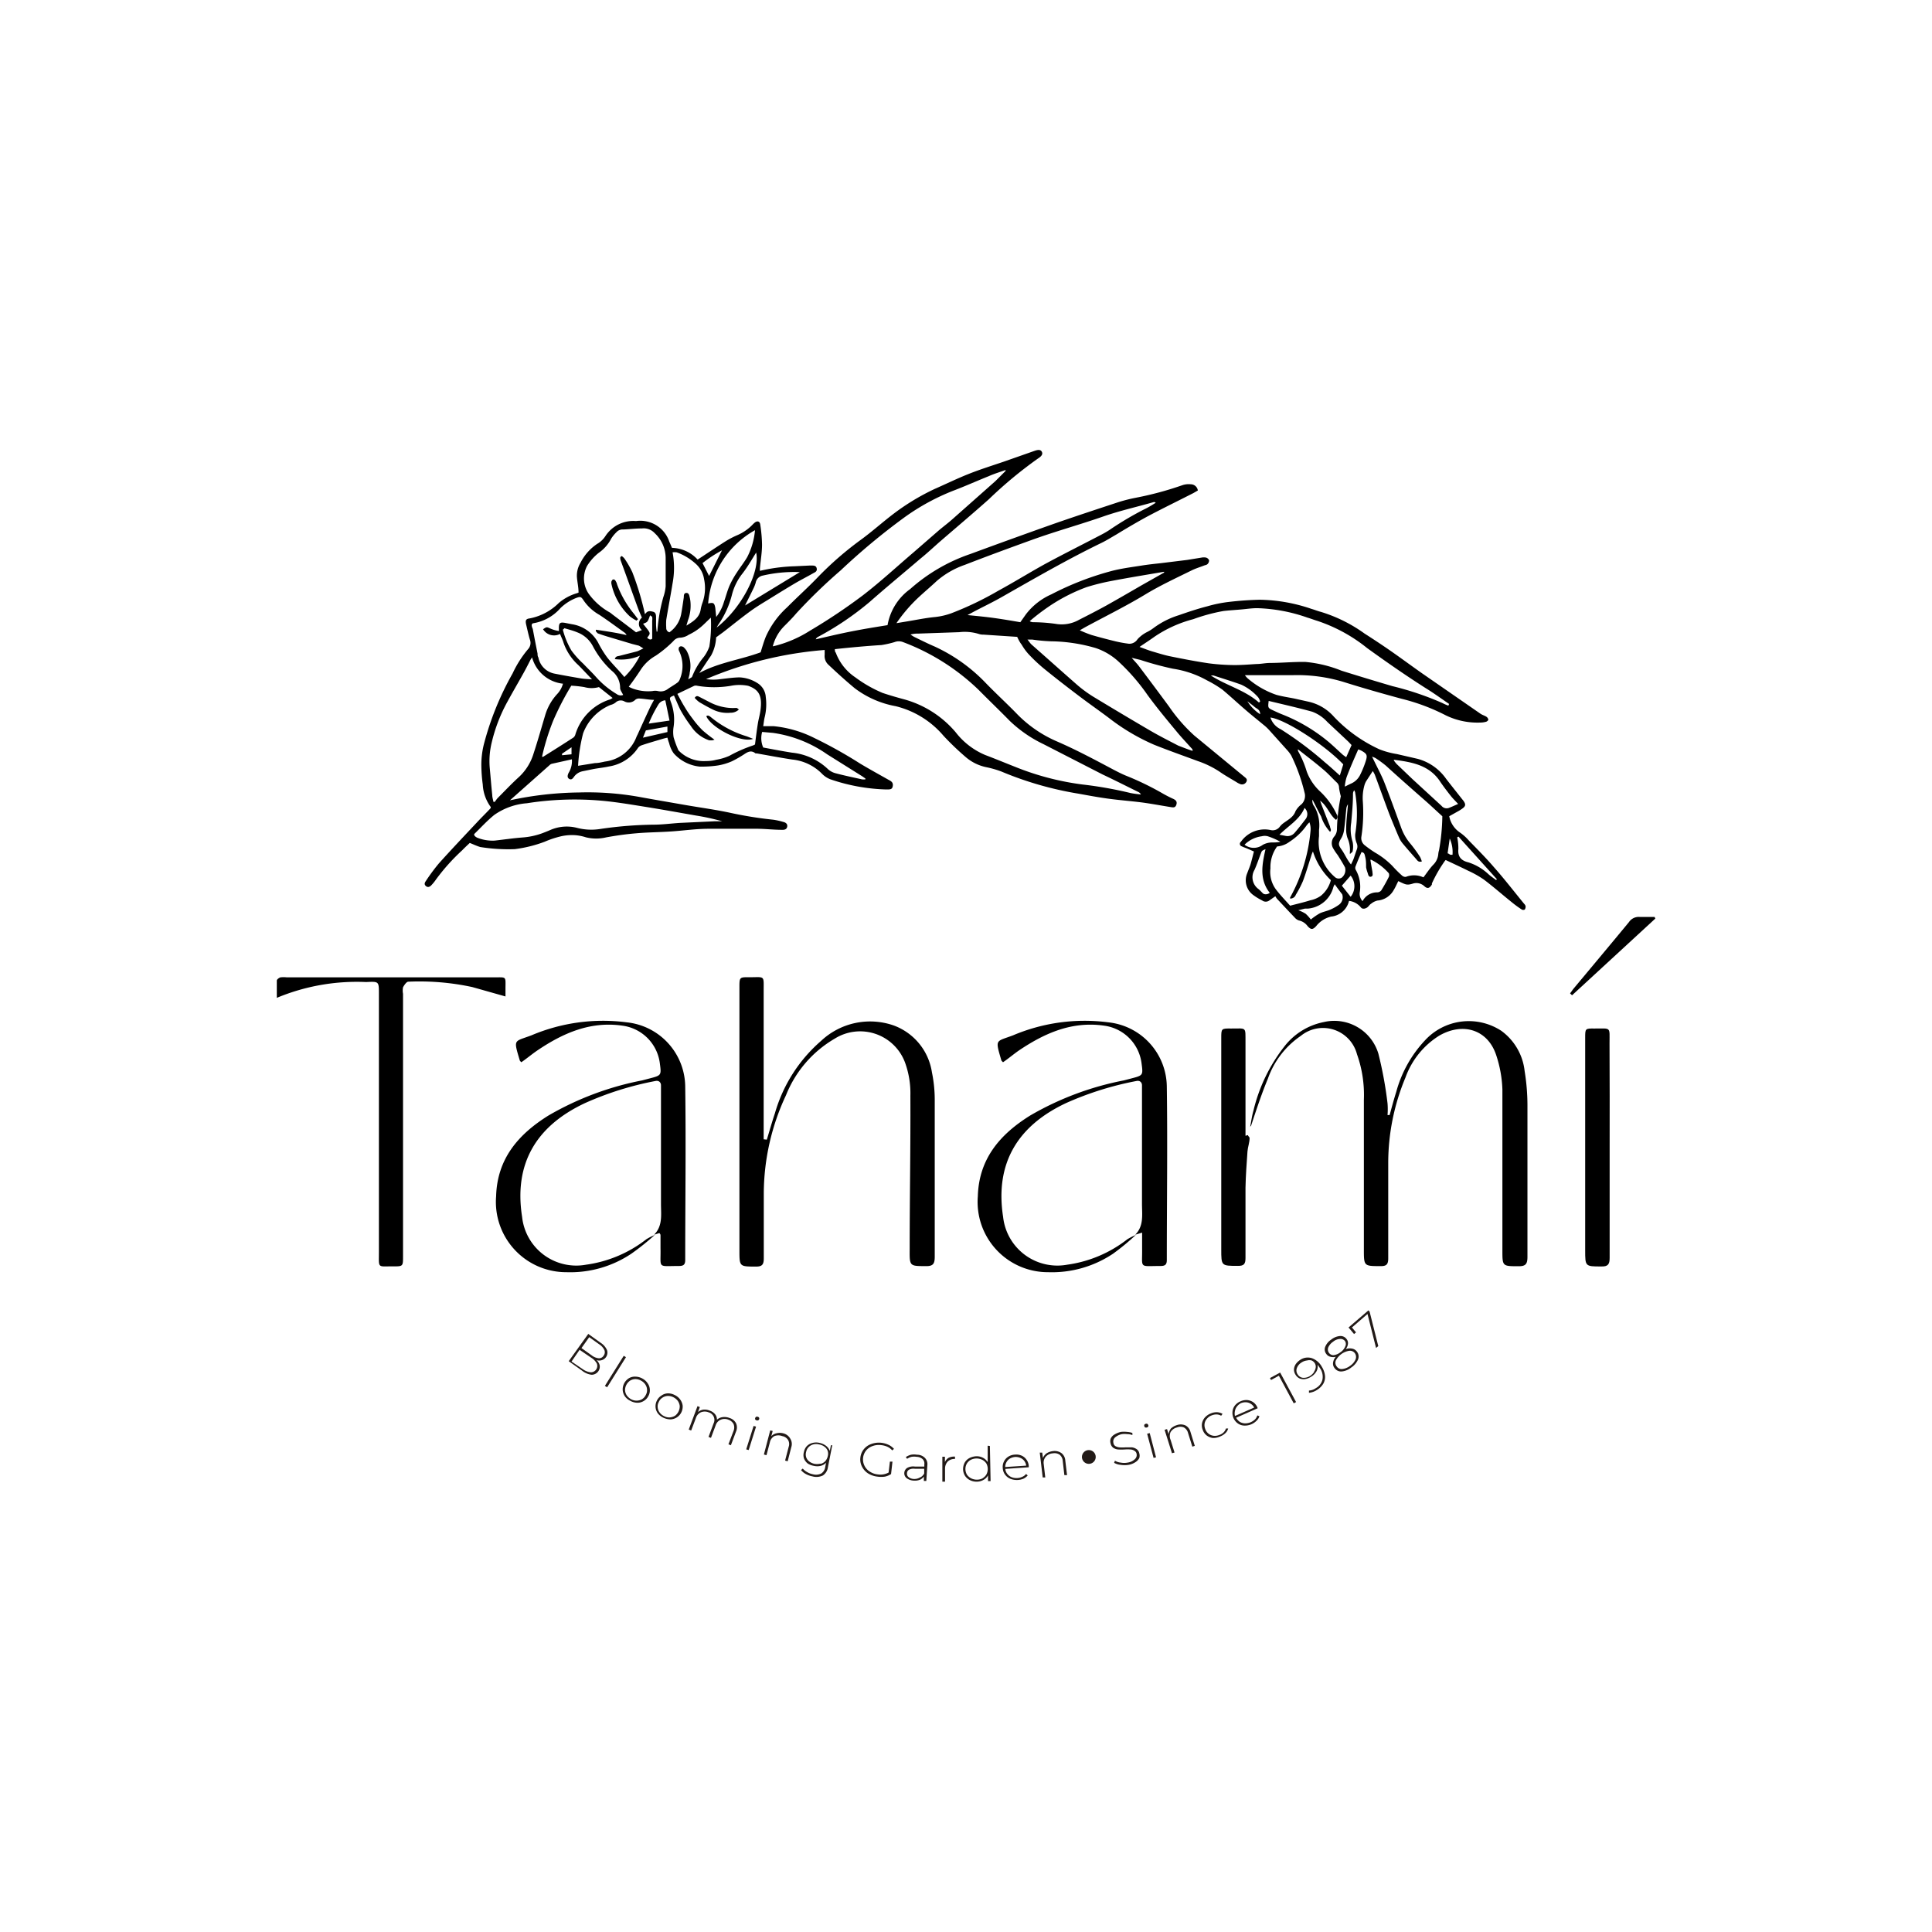 <svg xmlns="http://www.w3.org/2000/svg" viewBox="0 0 165 165"><defs><style>.cls-1{fill:#fff;}.cls-2{fill:#221a17;}</style></defs><g id="Capa_2" data-name="Capa 2"><g id="Capa_1-2" data-name="Capa 1"><rect class="cls-1" width="165" height="165"/><path d="M65.49,97.33c.23-.75.44-1.51.69-2.25a12.87,12.87,0,0,1,3.95-6.19,6.11,6.11,0,0,1,6.2-1.31,5.07,5.07,0,0,1,3.26,4A11.65,11.65,0,0,1,79.83,94c0,4.44,0,8.88,0,13.32,0,.59-.12.83-.77.81-1.38,0-1.38,0-1.37-1.41,0-4.39.08-8.77.06-13.15a7.67,7.67,0,0,0-.47-2.86,4.09,4.09,0,0,0-6-2,9.77,9.77,0,0,0-4.15,4.82,19.9,19.9,0,0,0-1.9,8.38c0,1.86,0,3.71,0,5.56,0,.54-.15.71-.69.7-1.39,0-1.39,0-1.39-1.39V84.34c0-.88,0-.89.85-.88,1.35,0,1.22-.19,1.22,1.19V97.3Z"/><path d="M106.77,96.23c.09-.46.15-.93.28-1.38a14.23,14.23,0,0,1,2.65-5.49,5.63,5.63,0,0,1,3.35-2.07,3.93,3.93,0,0,1,4.67,2.7,33.33,33.33,0,0,1,.78,4.24,6.14,6.14,0,0,1,0,1l.18,0c.18-.66.36-1.33.57-2a10.4,10.4,0,0,1,2.44-4.37,5.08,5.08,0,0,1,6.52-.83,4.9,4.9,0,0,1,2,3.45,18.19,18.19,0,0,1,.24,2.86c0,4.34,0,8.68,0,13,0,.61-.15.81-.78.8-1.36,0-1.36,0-1.36-1.36,0-4.58,0-9.17,0-13.75a10.37,10.37,0,0,0-.53-2.92c-.71-2.15-2.8-2.84-4.85-1.67a7,7,0,0,0-2.9,3.59,18.93,18.93,0,0,0-1.47,7.31c0,2.71,0,5.42,0,8.13,0,.51-.15.67-.66.66-1.42,0-1.42,0-1.42-1.43,0-4.26,0-8.52,0-12.77a10.37,10.37,0,0,0-.59-3.9,3,3,0,0,0-4.8-1.56,7.38,7.38,0,0,0-2.81,3.66c-.55,1.32-1,2.7-1.43,4Z"/><path d="M55.92,105.47a21,21,0,0,1-2,1.6,9.37,9.37,0,0,1-5.55,1.58,6,6,0,0,1-6-6.48c.09-3.23,1.92-5.31,4.47-6.9a25.58,25.58,0,0,1,8-3l.65-.17c1-.26,1-.27.86-1.31a3.71,3.71,0,0,0-3.16-3.19c-2.76-.41-5.11.63-7.31,2.12-.47.32-.9.69-1.36,1-.06-.07-.12-.11-.13-.16-.55-1.86-.51-1.57,1-2.14a15.67,15.67,0,0,1,8.13-1.11,5.57,5.57,0,0,1,5,5.5c.07,4.93,0,9.87,0,14.8,0,.42-.17.51-.55.51-1.87,0-1.52.25-1.56-1.53,0-.37,0-.73,0-1.1,0,0,0-.1-.1-.18l-.45.14c.75-.75.59-1.71.59-2.62v-9.6c0-.18,0-.37,0-.55s-.13-.43-.47-.36a27.08,27.08,0,0,0-6,1.88c-4.28,2-6.09,5.27-5.39,9.73a4.65,4.65,0,0,0,5.46,4.08,10.75,10.75,0,0,0,5.16-2.18A5.52,5.52,0,0,1,55.92,105.47Z"/><path d="M97,105.47a19.61,19.61,0,0,1-1.94,1.6,9.39,9.39,0,0,1-5.55,1.58,6,6,0,0,1-6-6.48c.09-3.23,1.92-5.31,4.47-6.9a25.49,25.49,0,0,1,8-3l.65-.17c1-.26,1-.27.86-1.31a3.71,3.71,0,0,0-3.16-3.19c-2.77-.41-5.11.63-7.32,2.12-.46.32-.89.69-1.35,1-.06-.07-.12-.11-.14-.16-.54-1.86-.5-1.57,1-2.14a15.67,15.67,0,0,1,8.13-1.11,5.58,5.58,0,0,1,5,5.5c.07,4.93,0,9.87,0,14.8,0,.42-.17.51-.55.51-1.87,0-1.53.25-1.56-1.53,0-.42,0-.84,0-1.32l-.59.18c.75-.75.58-1.71.58-2.62q0-4.8,0-9.6c0-.18,0-.37,0-.55s-.13-.43-.47-.36a27.16,27.16,0,0,0-6,1.88c-4.27,2-6.08,5.27-5.39,9.73a4.66,4.66,0,0,0,5.47,4.08,10.72,10.72,0,0,0,5.15-2.18A6.44,6.44,0,0,1,97,105.47Z"/><path d="M23.64,85.22c0-.6,0-1,0-1.47,0-.11.19-.24.31-.28a2.51,2.51,0,0,1,.55,0H42.17c1.13,0,1-.12,1,1v.63l-2.83-.8a21.42,21.42,0,0,0-5.47-.46c-.15,0-.35.29-.45.48a1.42,1.42,0,0,0,0,.55V107.3c0,.85,0,.86-.87.85-1.33,0-1.19.19-1.19-1.22V84.87c0-1.06,0-1.05-1.09-1A17.73,17.73,0,0,0,23.64,85.22Z"/><path d="M106.58,96.94c0,.09.15.18.14.25,0,.39-.15.76-.18,1.14-.07,1-.15,2.07-.17,3.11q0,3,0,6c0,.49-.12.68-.65.67-1.42,0-1.42,0-1.42-1.41V88.66c0-.82,0-.83.85-.82,1.34,0,1.21-.17,1.22,1.19V97Z"/><path d="M137.47,98.08c0,3.11,0,6.23,0,9.35,0,.54-.14.75-.72.73-1.37,0-1.37,0-1.37-1.39V88.63c0-.79,0-.8.8-.79,1.44,0,1.28-.17,1.28,1.26C137.48,92.09,137.47,95.09,137.47,98.08Z"/><path class="cls-2" d="M51.22,116.63a.7.7,0,0,1-.69.78,1.61,1.61,0,0,1-.82-.35l-1.14-.81,1.67-2.33,1.06.76a1.44,1.44,0,0,1,.54.62.67.67,0,0,1-.44.86.71.71,0,0,1-.45,0A.86.86,0,0,1,51.22,116.63Zm-.76.57a.55.55,0,0,0,.52-.73,1.31,1.31,0,0,0-.48-.51l-1-.68-.69,1,1,.68A1.4,1.4,0,0,0,50.46,117.2Zm-.14-3-.66.93.87.62a1.15,1.15,0,0,0,.6.25.45.45,0,0,0,.42-.22.48.48,0,0,0,.07-.47,1.18,1.18,0,0,0-.43-.49Z"/><path class="cls-2" d="M53.27,115.79l.19.12-1.61,2.57-.19-.12Z"/><path class="cls-2" d="M53.36,119.24a1.09,1.09,0,0,1-.18-.54,1.13,1.13,0,0,1,.54-1,1,1,0,0,1,.55-.13,1.27,1.27,0,0,1,.59.16,1.25,1.25,0,0,1,.46.42,1,1,0,0,1,.18.54,1,1,0,0,1-.14.56,1,1,0,0,1-.4.41,1,1,0,0,1-.55.14,1.29,1.29,0,0,1-.59-.17A1.23,1.23,0,0,1,53.36,119.24Zm1,.38a1,1,0,0,0,.45-.11.86.86,0,0,0,.33-.35.83.83,0,0,0,.12-.47.85.85,0,0,0-.14-.44,1,1,0,0,0-.36-.33,1,1,0,0,0-.48-.14.89.89,0,0,0-.45.12,1,1,0,0,0-.45.81.91.91,0,0,0,.14.45,1.15,1.15,0,0,0,.36.33A1,1,0,0,0,54.38,119.62Z"/><path class="cls-2" d="M56.21,120.74a1,1,0,0,1-.22-.53,1.05,1.05,0,0,1,.1-.57,1,1,0,0,1,.38-.44A1,1,0,0,1,57,119a1.19,1.19,0,0,1,.6.13,1.21,1.21,0,0,1,.48.38,1.14,1.14,0,0,1,.22.52,1.11,1.11,0,0,1-.1.57,1.08,1.08,0,0,1-.92.62,1.44,1.44,0,0,1-.6-.13A1.31,1.31,0,0,1,56.21,120.74Zm1,.31a1,1,0,0,0,.44-.14,1,1,0,0,0,.4-.85,1,1,0,0,0-.17-.43,1.1,1.1,0,0,0-.39-.31,1,1,0,0,0-.48-.1.86.86,0,0,0-.44.15.81.81,0,0,0-.31.37.78.78,0,0,0-.09.47.85.85,0,0,0,.17.43,1,1,0,0,0,.39.31A.93.93,0,0,0,57.25,121.05Z"/><path class="cls-2" d="M62.86,121.55a.87.87,0,0,1,0,.71l-.44,1.17-.21-.08.44-1.15a.78.78,0,0,0,0-.58.79.79,0,0,0-.44-.37.84.84,0,0,0-.66,0,.77.77,0,0,0-.43.48l-.4,1.07-.21-.08.43-1.15a.67.67,0,0,0-.42-.95.87.87,0,0,0-.67,0,.8.8,0,0,0-.42.49l-.4,1.06-.21-.08.75-2,.2.08-.16.43a.86.86,0,0,1,.44-.21,1.13,1.13,0,0,1,.56.08,1,1,0,0,1,.46.31.71.71,0,0,1,.16.47.89.89,0,0,1,.47-.22,1.16,1.16,0,0,1,.6.07A.92.92,0,0,1,62.86,121.55Z"/><path class="cls-2" d="M64.36,121.78l.21.06-.63,2-.21-.06Zm.14-.55a.15.15,0,0,1,0-.13.16.16,0,0,1,.08-.1.17.17,0,0,1,.14,0,.15.15,0,0,1,.11.08.15.15,0,0,1,0,.13.13.13,0,0,1-.09.09.15.15,0,0,1-.13,0A.2.2,0,0,1,64.5,121.23Z"/><path class="cls-2" d="M67.5,122.88a.85.85,0,0,1,.08.71l-.31,1.21-.22-.06.31-1.19a.7.7,0,0,0-.06-.58.74.74,0,0,0-.49-.32.92.92,0,0,0-.68,0,.79.79,0,0,0-.38.53l-.29,1.1-.22-.06.54-2.06.21.05-.12.45a.81.81,0,0,1,.44-.25,1.15,1.15,0,0,1,.58,0A.94.94,0,0,1,67.5,122.88Z"/><path class="cls-2" d="M71.08,123.42l-.37,1.87a1,1,0,0,1-.43.72,1.27,1.27,0,0,1-.89.08,1.92,1.92,0,0,1-.58-.21,1.36,1.36,0,0,1-.4-.33l.15-.13a1.22,1.22,0,0,0,.37.3,1.57,1.57,0,0,0,.5.19,1,1,0,0,0,.71-.07.78.78,0,0,0,.34-.57l.07-.35a.93.93,0,0,1-.46.27,1.26,1.26,0,0,1-.58,0A1.43,1.43,0,0,1,69,125a1,1,0,0,1-.34-.45.93.93,0,0,1,0-.55,1,1,0,0,1,.25-.5,1,1,0,0,1,.49-.27,1.21,1.21,0,0,1,.6,0,1.39,1.39,0,0,1,.55.25,1,1,0,0,1,.32.43l.09-.47Zm-1,1.6a.84.84,0,0,0,.4-.23.94.94,0,0,0,.21-.41.79.79,0,0,0,0-.46.78.78,0,0,0-.27-.36,1.05,1.05,0,0,0-.47-.2.94.94,0,0,0-.5,0,.86.86,0,0,0-.39.23.77.77,0,0,0-.21.4.79.79,0,0,0,0,.46.76.76,0,0,0,.27.37,1.13,1.13,0,0,0,.46.2A1.19,1.19,0,0,0,70.06,125Z"/><path class="cls-2" d="M76,124.83l.22,0-.12,1.06a1.48,1.48,0,0,1-.53.22,2.2,2.2,0,0,1-.63,0,1.9,1.9,0,0,1-.81-.28,1.47,1.47,0,0,1-.52-.59,1.31,1.31,0,0,1-.13-.76,1.36,1.36,0,0,1,.3-.72,1.39,1.39,0,0,1,.64-.44,1.88,1.88,0,0,1,.86-.1,2,2,0,0,1,.62.18,1.41,1.41,0,0,1,.45.34l-.15.13a1.2,1.2,0,0,0-.41-.31,1.72,1.72,0,0,0-.53-.14,1.52,1.52,0,0,0-.74.08,1.24,1.24,0,0,0-.56.39,1.22,1.22,0,0,0-.14,1.27,1.23,1.23,0,0,0,.45.51,1.51,1.51,0,0,0,.7.25,1.46,1.46,0,0,0,.92-.16Z"/><path class="cls-2" d="M79,124.52a.76.76,0,0,1,.2.61l-.09,1.35-.21,0,0-.38a.78.78,0,0,1-.34.28,1.22,1.22,0,0,1-.52.07,1.08,1.08,0,0,1-.61-.21.53.53,0,0,1-.2-.45.54.54,0,0,1,.24-.42,1.06,1.06,0,0,1,.67-.12l.8,0v-.18a.52.52,0,0,0-.15-.46.79.79,0,0,0-.5-.19,1.33,1.33,0,0,0-.45,0,1.15,1.15,0,0,0-.37.17l-.11-.15a1.48,1.48,0,0,1,.44-.2,1.51,1.51,0,0,1,.52,0A.92.92,0,0,1,79,124.52Zm-.4,1.65a.75.75,0,0,0,.33-.33l0-.4-.79,0a.83.83,0,0,0-.51.08.36.36,0,0,0-.17.3.37.37,0,0,0,.15.34.77.77,0,0,0,.47.15A.9.9,0,0,0,78.58,126.17Z"/><path class="cls-2" d="M81,124.51a1.08,1.08,0,0,1,.56-.11v.2h0a.84.84,0,0,0-.61.21.88.88,0,0,0-.24.62l0,1.11h-.23l0-2.13h.22v.46A.77.77,0,0,1,81,124.51Z"/><path class="cls-2" d="M84.54,123.49l.06,3h-.22V126a.92.92,0,0,1-.39.39,1.14,1.14,0,0,1-.56.15,1.25,1.25,0,0,1-.59-.13,1.05,1.05,0,0,1-.43-.38,1.11,1.11,0,0,1-.16-.55,1.2,1.2,0,0,1,.14-.57,1,1,0,0,1,.41-.39,1.43,1.43,0,0,1,.59-.15,1.13,1.13,0,0,1,.56.13,1,1,0,0,1,.4.37l0-1.4Zm-.63,2.76a.92.92,0,0,0,.33-.32,1,1,0,0,0,0-.94.93.93,0,0,0-.34-.31,1.1,1.1,0,0,0-1,0,.92.92,0,0,0-.33.32.94.94,0,0,0-.12.47,1,1,0,0,0,.13.47,1,1,0,0,0,.35.31,1.1,1.1,0,0,0,1,0Z"/><path class="cls-2" d="M87.86,125.31l-2,.14a.74.74,0,0,0,.17.43.89.89,0,0,0,.37.28,1.17,1.17,0,0,0,.5.07,1.19,1.19,0,0,0,.42-.11.81.81,0,0,0,.31-.24l.14.13a1.17,1.17,0,0,1-.37.28,1.5,1.5,0,0,1-1.12,0,1.08,1.08,0,0,1-.45-.36,1,1,0,0,1-.19-.55,1,1,0,0,1,.1-.56,1,1,0,0,1,.38-.42,1.15,1.15,0,0,1,.56-.17,1.13,1.13,0,0,1,.58.09,1,1,0,0,1,.42.36,1,1,0,0,1,.18.54Zm-1.6-.75a.81.81,0,0,0-.3.31.82.82,0,0,0-.11.42l1.79-.12a.85.85,0,0,0-.16-.4.8.8,0,0,0-.34-.26,1,1,0,0,0-.45-.08A1.14,1.14,0,0,0,86.26,124.56Z"/><path class="cls-2" d="M90.65,124.1a.86.86,0,0,1,.33.64l.15,1.24-.23,0-.14-1.22a.74.74,0,0,0-.26-.52.78.78,0,0,0-.58-.12.9.9,0,0,0-.62.3.79.79,0,0,0-.16.63l.13,1.13-.22,0-.25-2.12.21,0,.06.46a.93.93,0,0,1,.31-.4,1.33,1.33,0,0,1,.55-.19A1,1,0,0,1,90.65,124.1Z"/><path class="cls-2" d="M95.69,125.1a1.32,1.32,0,0,1-.54-.17l.07-.18a1.13,1.13,0,0,0,.49.16,1.53,1.53,0,0,0,.6,0,1.09,1.09,0,0,0,.62-.3.47.47,0,0,0,.14-.44.37.37,0,0,0-.19-.27.68.68,0,0,0-.33-.11,3.48,3.48,0,0,0-.5,0,4.45,4.45,0,0,1-.57,0,.91.91,0,0,1-.4-.14.61.61,0,0,1-.23-.37.68.68,0,0,1,0-.4.76.76,0,0,1,.3-.35,1.84,1.84,0,0,1,.58-.24,2.24,2.24,0,0,1,.52,0,1.63,1.63,0,0,1,.46.09l0,.18a1.27,1.27,0,0,0-.44-.08,1.65,1.65,0,0,0-.45,0,1.29,1.29,0,0,0-.61.3.48.48,0,0,0-.12.45.37.37,0,0,0,.18.28.91.91,0,0,0,.33.1,3.39,3.39,0,0,0,.51,0l.57,0a.93.93,0,0,1,.39.15.56.56,0,0,1,.23.36.69.69,0,0,1,0,.4.89.89,0,0,1-.31.34,1.52,1.52,0,0,1-.59.24A2.12,2.12,0,0,1,95.69,125.1Z"/><path class="cls-2" d="M97.81,121.91a.16.16,0,0,1-.08-.1.19.19,0,0,1,0-.13.21.21,0,0,1,.11-.08.22.22,0,0,1,.14,0,.16.16,0,0,1,.08.1.12.12,0,0,1,0,.13.15.15,0,0,1-.11.08A.22.22,0,0,1,97.81,121.91Zm.16.54.22-.06.54,2.07-.21.05Z"/><path class="cls-2" d="M101.23,121.73a.86.86,0,0,1,.44.56l.37,1.19-.21.07-.37-1.18a.74.74,0,0,0-.35-.46.75.75,0,0,0-.59,0,.87.87,0,0,0-.55.4.81.81,0,0,0,0,.65l.34,1.09-.22.06-.63-2,.21-.06.13.44A1,1,0,0,1,100,122a1.27,1.27,0,0,1,.51-.29A1,1,0,0,1,101.23,121.73Z"/><path class="cls-2" d="M103.58,122.81a1.13,1.13,0,0,1-.53-.22,1,1,0,0,1-.33-.47,1,1,0,0,1-.06-.58,1.1,1.1,0,0,1,.26-.5,1.35,1.35,0,0,1,.52-.34,1.22,1.22,0,0,1,.52-.09,1,1,0,0,1,.45.14l-.12.16a.8.8,0,0,0-.37-.11,1,1,0,0,0-.41.07.94.94,0,0,0-.42.28.81.81,0,0,0-.21.41.88.88,0,0,0,.05.48.86.86,0,0,0,.71.58,1,1,0,0,0,.5-.07.93.93,0,0,0,.35-.21.81.81,0,0,0,.21-.34l.19,0a.83.83,0,0,1-.24.4,1.28,1.28,0,0,1-.45.28A1.35,1.35,0,0,1,103.58,122.81Z"/><path class="cls-2" d="M107.41,120.27l-1.84.81a1,1,0,0,0,.31.35.94.94,0,0,0,.44.13,1.21,1.21,0,0,0,.86-.34.79.79,0,0,0,.2-.34l.18.07a.9.9,0,0,1-.25.39,1.37,1.37,0,0,1-.42.29,1.41,1.41,0,0,1-.63.12,1,1,0,0,1-.54-.18,1.1,1.1,0,0,1-.37-.45,1.14,1.14,0,0,1-.09-.57,1,1,0,0,1,.21-.52,1.19,1.19,0,0,1,.47-.35,1.2,1.2,0,0,1,.58-.11,1.1,1.1,0,0,1,.52.19,1.06,1.06,0,0,1,.35.45Zm-1.76-.16a.82.82,0,0,0-.18.39.92.92,0,0,0,0,.43l1.64-.72a.75.75,0,0,0-.29-.32.79.79,0,0,0-.4-.13,1,1,0,0,0-.45.08A1,1,0,0,0,105.65,120.11Z"/><path class="cls-2" d="M109.33,117.22l1.36,2.52-.2.11-1.27-2.36-.67.37-.09-.17Z"/><path class="cls-2" d="M112.06,116a1.58,1.58,0,0,1,.83.73,1.79,1.79,0,0,1,.27.77,1.14,1.14,0,0,1-.15.68,1.61,1.61,0,0,1-.54.53,1.51,1.51,0,0,1-.68.24v-.19a1.14,1.14,0,0,0,.59-.21,1.12,1.12,0,0,0,.56-.72,1.28,1.28,0,0,0-.22-1,3.39,3.39,0,0,0-.2-.28.82.82,0,0,1-.09.57,1.27,1.27,0,0,1-.46.46,1.34,1.34,0,0,1-.52.2.91.91,0,0,1-.47-.06.8.8,0,0,1-.34-.32.81.81,0,0,1-.13-.45.91.91,0,0,1,.16-.46,1.43,1.43,0,0,1,.4-.37A1.15,1.15,0,0,1,112.06,116Zm.17,1.14a.81.81,0,0,0,.14-.37.57.57,0,0,0-.09-.36.63.63,0,0,0-.26-.22.73.73,0,0,0-.39,0,1,1,0,0,0-.47.17.94.94,0,0,0-.4.47.58.58,0,0,0,.06.54.61.61,0,0,0,.45.3,1,1,0,0,0,.63-.17A1.1,1.1,0,0,0,112.23,117.17Z"/><path class="cls-2" d="M115.49,115.18a.63.63,0,0,1,.4.26.67.67,0,0,1,.09.67,1.56,1.56,0,0,1-.58.68,1.52,1.52,0,0,1-.83.34.69.69,0,0,1-.6-.3.6.6,0,0,1-.12-.46.93.93,0,0,1,.24-.5.86.86,0,0,1-.47,0,.56.56,0,0,1-.35-.24.61.61,0,0,1-.09-.61,1.34,1.34,0,0,1,.52-.62,1.38,1.38,0,0,1,.75-.3.64.64,0,0,1,.56.27.55.55,0,0,1,.11.41.88.88,0,0,1-.19.44A1,1,0,0,1,115.49,115.18Zm-1.62.56a1.15,1.15,0,0,0,.59-.24,1.1,1.1,0,0,0,.42-.49.47.47,0,0,0,0-.46.48.48,0,0,0-.43-.2,1,1,0,0,0-.6.24,1.13,1.13,0,0,0-.41.48.49.49,0,0,0,.06.47A.48.48,0,0,0,113.87,115.74Zm1.9.36a.55.55,0,0,0-.06-.53.52.52,0,0,0-.47-.21,1.58,1.58,0,0,0-1.15.82.51.51,0,0,0,.07.52.5.5,0,0,0,.47.22,1.35,1.35,0,0,0,.67-.27A1.3,1.3,0,0,0,115.77,116.1Z"/><path class="cls-2" d="M116.87,111.91l.1.11.74,2.94-.19.16-.73-2.9-1.33,1.15.35.42-.17.14-.47-.56Z"/><circle class="cls-2" cx="92.99" cy="124.43" r="0.59"/><path d="M86.87,54.39,84,54.2a1.2,1.2,0,0,1-.38-.05,4.07,4.07,0,0,0-1.7-.16l-3.45.12c-.21,0-.41,0-.71.08a3.52,3.52,0,0,0,.31.2c.58.28,1.15.57,1.74.82a14.33,14.33,0,0,1,4.26,3C85,59.18,86,60.09,86.88,61a10.62,10.62,0,0,0,3.34,2.3c1.69.73,3.31,1.6,4.93,2.46.33.17.66.34,1,.48a24.54,24.54,0,0,1,3.14,1.52,10.38,10.38,0,0,0,.94.48c.21.11.32.24.23.5s-.28.22-.47.19c-.81-.13-1.61-.28-2.41-.39-1-.13-2-.2-3-.34s-1.7-.28-2.55-.43a29,29,0,0,1-6.51-1.88,8.58,8.58,0,0,0-1.34-.38,3.91,3.91,0,0,1-1.7-.85,23.33,23.33,0,0,1-1.9-1.82,7.78,7.78,0,0,0-4.09-2.53A8.21,8.21,0,0,1,73,58.78c-.76-.63-1.5-1.3-2.24-2a1,1,0,0,1-.33-.87c0-.12,0-.25,0-.4A32.27,32.27,0,0,0,60.3,58a4.29,4.29,0,0,0,1.23,0c.54-.06,1.08-.14,1.63-.15a3.11,3.11,0,0,1,1.53.49,1.5,1.5,0,0,1,.71,1.2,4.64,4.64,0,0,1-.08,1.66c-.07.26-.09.53-.14.82l.91,0a9.88,9.88,0,0,1,3.44,1,38.86,38.86,0,0,1,3.94,2.2c.77.46,1.55.89,2.33,1.33.22.13.49.21.45.55s-.22.33-.67.32a16,16,0,0,1-4.65-.86,2,2,0,0,1-.75-.5,4.14,4.14,0,0,0-2.5-1.19c-1-.15-2.05-.35-3.07-.53a.13.13,0,0,1-.09,0c-.39-.32-.71-.09-1,.1a9.75,9.75,0,0,1-1,.57,5,5,0,0,1-1.19.36,9.25,9.25,0,0,1-1.58.1,3.44,3.44,0,0,1-2.21-1.13,2.43,2.43,0,0,1-.39-.86A4.3,4.3,0,0,1,57,63a4.58,4.58,0,0,0-.47.12c-.57.17-1.14.33-1.7.52a.67.67,0,0,0-.34.23A3.66,3.66,0,0,1,52,65.46c-.45.1-.91.14-1.37.23l-.88.18a1.19,1.19,0,0,0-.72.46c-.1.14-.22.31-.42.19s-.13-.34-.05-.51a1.91,1.91,0,0,0,.28-1.16l-1.71.38a.45.45,0,0,0-.2.12l-3.38,3s0,0,0,0a29.22,29.22,0,0,1,5.89-.67,25,25,0,0,1,5.11.37c1.3.24,2.61.46,3.92.69s2.68.41,4,.7a33.69,33.69,0,0,0,3.6.57,6.34,6.34,0,0,1,.84.19c.2.05.36.17.32.4s-.23.28-.44.27c-.69,0-1.37-.08-2.06-.09-1.41,0-2.82,0-4.22,0-1.07,0-2.14.16-3.21.23s-2,.07-3,.16c-.84.07-1.68.19-2.51.34a3.7,3.7,0,0,1-1.75,0,3.91,3.91,0,0,0-.89-.18,4.24,4.24,0,0,0-1.18.08,8.32,8.32,0,0,0-1.46.48,11.19,11.19,0,0,1-2.55.63h0a15.19,15.19,0,0,1-2.94-.18c-.31-.09-.59-.23-.9-.35-.2.19-.43.4-.65.63a17.17,17.17,0,0,0-2.24,2.5,3.56,3.56,0,0,1-.39.48c-.13.14-.3.22-.47.07s-.09-.3,0-.43a16.61,16.61,0,0,1,1.11-1.5c1.06-1.18,2.15-2.33,3.23-3.48.36-.39.74-.76,1.1-1.14a.5.5,0,0,0,.1-.13s0-.07,0-.07A3.52,3.52,0,0,1,41.23,67a13,13,0,0,1-.12-1.53,7.29,7.29,0,0,1,.2-1.85,25.17,25.17,0,0,1,2.47-6.11,9.23,9.23,0,0,1,1.31-2.06.79.79,0,0,0,.16-.84c-.12-.41-.21-.83-.31-1.25s0-.51.32-.55a4.81,4.81,0,0,0,2.46-1.31,4.18,4.18,0,0,1,1.46-.81,2,2,0,0,0,.23-.08c0-.47-.11-.91-.14-1.35a2.12,2.12,0,0,1,.31-1.2A4.23,4.23,0,0,1,51,46.45a2.07,2.07,0,0,0,.72-.69,2.84,2.84,0,0,1,2.6-1.26,2.61,2.61,0,0,1,2.84,1.76c.08.17.15.35.23.53a3.07,3.07,0,0,1,2.19,1c.83-.54,1.61-1.07,2.4-1.57a7.52,7.52,0,0,1,1-.52,4,4,0,0,0,1.26-.86,2,2,0,0,1,.21-.2c.23-.19.45-.12.48.17a12.34,12.34,0,0,1,.15,1.71c0,.67-.12,1.34-.18,2a1.72,1.72,0,0,0,0,.23l.32-.07a14.87,14.87,0,0,1,2.66-.32l1.25-.06h.19c.18,0,.38,0,.43.24s-.11.32-.27.4c-.54.31-1.1.59-1.64.91s-1.34.81-2,1.22-1.18.71-1.73,1.11c-.8.58-1.57,1.21-2.36,1.82l-.59.43A3.54,3.54,0,0,1,60.72,56c-.34.48-.66,1-1,1.48,1.65-.9,3.51-1.13,5.24-1.77.14-.45.27-.91.45-1.35a7.53,7.53,0,0,1,1.82-2.5c.87-.88,1.79-1.7,2.64-2.59a28.22,28.22,0,0,1,3.65-3.17c1-.73,1.89-1.54,2.86-2.27a19.39,19.39,0,0,1,3.44-2.07c1-.44,1.92-.89,2.9-1.28s2-.71,3-1.05l2.62-.92c.36-.13.55-.1.64.08s0,.36-.32.56a36.1,36.1,0,0,0-4.21,3.49c-1.37,1.22-2.78,2.41-4.17,3.61-.56.49-1.1,1-1.66,1.45-1.45,1.24-2.92,2.45-4.35,3.71a25.34,25.34,0,0,1-4.44,3,.38.38,0,0,0-.16.19c1-.23,2-.47,3.07-.68s2-.36,3.06-.53a4.82,4.82,0,0,1,1.93-3.08,15,15,0,0,1,5.15-3c2.36-.87,4.74-1.73,7.11-2.57,1.78-.62,3.57-1.21,5.36-1.8A13.18,13.18,0,0,1,97,42.51a27.93,27.93,0,0,0,4-1.08,1.71,1.71,0,0,1,.71-.07.61.61,0,0,1,.59.53l-.38.22c-1.31.67-2.63,1.31-3.93,2-.9.49-1.77,1-2.65,1.54-.42.24-.83.5-1.26.71-2.87,1.39-5.66,3-8.42,4.57-.83.48-1.7.89-2.55,1.34l-.48.26c.81.08,1.55.15,2.27.25s1.49.23,2.24.36l.48-.68a5.55,5.55,0,0,1,2.17-1.7,25.2,25.2,0,0,1,5.16-2c.81-.21,1.66-.32,2.49-.45.56-.09,1.11-.15,1.67-.21l2.28-.28,1.23-.2a1,1,0,0,1,.38,0,.4.4,0,0,1,.26.23.43.43,0,0,1-.13.32c-.07.08-.2.09-.3.13-.36.14-.73.25-1.07.42-1.36.67-2.74,1.31-4,2.08-1.66,1-3.39,1.85-5.09,2.77l-.45.26a10.26,10.26,0,0,0,1,.4c.69.2,1.38.38,2.08.55a10.68,10.68,0,0,0,1.13.2.83.83,0,0,0,.72-.39,2.85,2.85,0,0,1,.79-.6,3.62,3.62,0,0,0,.57-.35,7.17,7.17,0,0,1,2.17-1.1c.8-.28,1.61-.55,2.43-.76A11.32,11.32,0,0,1,105,51.4q1.29-.15,2.58-.18A14.16,14.16,0,0,1,112,52c.28.08.54.19.82.26a12.7,12.7,0,0,1,3.72,1.85c.83.53,1.66,1.08,2.47,1.65s1.61,1.16,2.42,1.73l5,3.46c.16.11.35.16.51.26a.39.39,0,0,1,.17.25c0,.06-.12.16-.19.18a1.86,1.86,0,0,1-.52.07,6.19,6.19,0,0,1-2.93-.62,17.2,17.2,0,0,0-3.76-1.41c-1.66-.45-3.32-.92-5-1.45a13.65,13.65,0,0,0-4.26-.57l-3.69,0h-.44a1.56,1.56,0,0,0,.22.26A7.44,7.44,0,0,0,109,59.34c.5.14,1,.21,1.55.32l1.17.26a4.07,4.07,0,0,1,2.2,1.29A12.53,12.53,0,0,0,117.82,64a7.17,7.17,0,0,0,1.48.4l1.78.41a4.35,4.35,0,0,1,2.42,1.7c.44.57.89,1.13,1.33,1.69.06.08.13.15.18.23.18.27.16.42-.1.61s-.38.24-.57.35l-.57.32a2.16,2.16,0,0,0,.87,1.36,4.05,4.05,0,0,1,.82.73c.72.74,1.44,1.46,2.11,2.24.89,1,1.73,2.09,2.59,3.14a.49.49,0,0,1,.13.2.45.45,0,0,1-.07.3.27.27,0,0,1-.25,0,8.81,8.81,0,0,1-.85-.62c-.8-.64-1.57-1.32-2.39-1.94a8.61,8.61,0,0,0-1.33-.75c-.62-.31-1.26-.6-1.93-.92a.52.52,0,0,0-.11.13,11.58,11.58,0,0,0-1.07,1.87l0,.09c-.19.32-.38.39-.65.14a1,1,0,0,0-1-.21c-.48.14-.56.1-1.22-.22-.13.25-.24.52-.39.76a1.74,1.74,0,0,1-1.39.9,1.37,1.37,0,0,0-.54.27c-.12.07-.2.21-.31.3s-.41.23-.58,0a1.52,1.52,0,0,0-1-.54,1.74,1.74,0,0,1-1.53,1.34,2.28,2.28,0,0,0-1.27.81c-.3.32-.44.33-.74,0a1.24,1.24,0,0,0-.74-.48.82.82,0,0,1-.35-.24c-.51-.53-1-1.06-1.51-1.6a1.31,1.31,0,0,1-.15-.23l-.51.36a.51.51,0,0,1-.62,0,4.94,4.94,0,0,1-.77-.47,1.55,1.55,0,0,1-.5-1.86c.1-.28.23-.56.31-.85s.17-.64.26-1l-.55-.24c-.16-.07-.33-.12-.49-.2a.22.22,0,0,1-.07-.39,2.47,2.47,0,0,1,2.54-1,.75.75,0,0,0,.79-.3,1.62,1.62,0,0,1,.33-.31c.4-.29.83-.51,1-1a1.94,1.94,0,0,1,.52-.6,1,1,0,0,0,.25-1,15.17,15.17,0,0,0-1.13-3.15,3,3,0,0,0-.38-.5l-1.5-1.67a4.1,4.1,0,0,0-.53-.49c-.49-.41-1-.81-1.47-1.22-.68-.58-1.34-1.2-2-1.75a9.69,9.69,0,0,0-1.31-.79,8.56,8.56,0,0,0-2.92-1,27,27,0,0,1-2.77-.75l-.75-.18c.27.31.47.51.64.74q1.29,1.71,2.55,3.42A14,14,0,0,0,102,62.82l4.26,3.51c.13.11.3.21.19.43a.42.42,0,0,1-.58.18,1.19,1.19,0,0,1-.25-.13c-.49-.3-1-.58-1.47-.91A8.12,8.12,0,0,0,102.3,65c-1.24-.46-2.49-.9-3.72-1.39a17.77,17.77,0,0,1-3.87-2.29c-.81-.61-1.63-1.18-2.44-1.79-1.06-.8-2.11-1.61-3.14-2.45a14.15,14.15,0,0,1-1.32-1.25,4.82,4.82,0,0,1-.56-.78C87.12,54.89,87,54.67,86.87,54.39Zm-15.57,1c0,.17,0,.27.08.35a4.36,4.36,0,0,0,1.67,2.11,11,11,0,0,0,2.33,1.33c.57.19,1.15.36,1.74.52a8.82,8.82,0,0,1,4.5,2.84,6.25,6.25,0,0,0,2.52,1.94c.85.32,1.69.67,2.53,1A23.21,23.21,0,0,0,92.46,67a33.52,33.52,0,0,1,4.1.73,8.85,8.85,0,0,0,.88.12.52.52,0,0,0-.26-.23c-1-.49-2-1-3-1.47l-5.07-2.6a11,11,0,0,1-2.89-2c-.87-.89-1.77-1.75-2.65-2.64a18.84,18.84,0,0,0-6.44-4.07,1,1,0,0,0-.74,0,8.48,8.48,0,0,1-1.11.25C74,55.17,72.68,55.29,71.3,55.44Zm52.41,4.83.05-.1c-.66-.45-1.3-.92-2-1.35-1.7-1.08-3.35-2.23-5-3.42a13.56,13.56,0,0,0-4.27-2.33c-.27-.08-.54-.19-.82-.27a14.06,14.06,0,0,0-4.31-.81c-.41,0-.83.06-1.24.1s-1.08.08-1.62.14a15.48,15.48,0,0,0-2.59.7,10.7,10.7,0,0,0-3.3,1.49c-.4.29-.81.55-1.29.88.45.16.79.3,1.14.4s1,.31,1.52.41c1.08.22,2.17.43,3.25.59a18.07,18.07,0,0,0,2.2.15c.62,0,1.25-.05,1.87-.09.37,0,.73-.08,1.1-.09,1,0,2-.1,3.06-.09a10.8,10.8,0,0,1,3.11.75q2.17.68,4.35,1.32a25.42,25.42,0,0,1,4.26,1.44A3.94,3.94,0,0,0,123.71,60.27Zm-37.83-20,0-.08c-.47.17-1,.33-1.42.52-1,.4-2,.85-3,1.23a18.94,18.94,0,0,0-4.28,2.34,56.27,56.27,0,0,0-5.38,4.48A46,46,0,0,0,68,52.39c-.31.37-.65.71-1,1.06a3.77,3.77,0,0,0-1,1.75l.3-.07a10.32,10.32,0,0,0,2.88-1.27,48.9,48.9,0,0,0,4.49-3c1.5-1.15,2.89-2.44,4.32-3.66l2.14-1.86c.36-.31.75-.6,1.11-.91l3.77-3.34Zm-9.32,13,.85-.14c.8-.13,1.6-.3,2.41-.38a5.91,5.91,0,0,0,1.44-.33,27.8,27.8,0,0,0,4-1.92c1.38-.75,2.71-1.58,4.08-2.33,1.52-.82,3.06-1.59,4.59-2.39.36-.18.7-.38,1-.59a27.52,27.52,0,0,1,2.77-1.63c.36-.17.7-.38,1-.57a.19.19,0,0,0-.17-.06c-1.42.41-2.87.73-4.28,1.22-2,.7-4.08,1.27-6.1,2s-3.84,1.4-5.75,2.14A7.32,7.32,0,0,0,80,49.62c-.49.46-1,.89-1.5,1.35A13.23,13.23,0,0,0,76.56,53.22Zm45,21.72c.29-.38.53-.75.83-1.07a1.46,1.46,0,0,0,.44-.88,1.69,1.69,0,0,1,.07-.38,17.44,17.44,0,0,0,.28-2.9c-.51-.46-.94-.87-1.38-1.26-1.14-1-2.28-2-3.44-3.06a9.67,9.67,0,0,0-.89-.65,2.85,2.85,0,0,0-.29-.12c.34.72.7,1.38,1,2.08.52,1.32,1,2.66,1.49,4a4.41,4.41,0,0,0,.79,1.36,11.64,11.64,0,0,1,.82,1.13,2.31,2.31,0,0,1,.15.38c-.29.09-.38-.08-.49-.21-.37-.42-.74-.84-1.1-1.27a2.22,2.22,0,0,1-.34-.52c-.29-.67-.57-1.35-.83-2-.43-1.14-.84-2.28-1.26-3.42a2.91,2.91,0,0,0-.17-.3l-.56.86a1.54,1.54,0,0,0-.15.35,4,4,0,0,0-.14,1.38,13.63,13.63,0,0,1-.12,3,.77.77,0,0,0,.3.76,9.65,9.65,0,0,0,.86.61,6.87,6.87,0,0,1,1.48,1.14,10.32,10.32,0,0,0,.81.81.45.45,0,0,0,.34.13A1.93,1.93,0,0,1,121.59,74.94Zm-65.51-21,.09,0A14.57,14.57,0,0,1,56.65,51a3.77,3.77,0,0,0,.2-.93c0-.8,0-1.6,0-2.4a2.92,2.92,0,0,0-.94-2.14,1.27,1.27,0,0,0-1.08-.4c-.54,0-1.08.07-1.62.09a.69.69,0,0,0-.56.23,2.93,2.93,0,0,0-.45.55,3.35,3.35,0,0,1-1.06,1.21,4.33,4.33,0,0,0-1,1.12,2.31,2.31,0,0,0,.13,2.37A5.55,5.55,0,0,0,52,52.26a1.31,1.31,0,0,1,.27.19L54.32,54l.5-.19a.68.68,0,0,1,0-1.06c-.11-.27-.22-.5-.31-.74-.51-1.39-1-2.79-1.52-4.19,0-.12-.09-.24.11-.33a1.12,1.12,0,0,1,.23.21A8.23,8.23,0,0,1,54,48.86a24.37,24.37,0,0,1,1.08,3.59l.09-.1c.18-.21.4-.16.62-.1s.24.28.24.47,0,.42,0,.63A5.81,5.81,0,0,0,56.08,53.93ZM40.51,71.36a.84.84,0,0,0,.24.18,3.51,3.51,0,0,0,1.5.25c.81-.09,1.61-.21,2.42-.27a6.18,6.18,0,0,0,1.59-.34q.38-.14.75-.3a3.51,3.51,0,0,1,2.3-.17,4.85,4.85,0,0,0,2,.08,33.83,33.83,0,0,1,4.49-.36c.75,0,1.5-.1,2.25-.15l3-.14c.21,0,.42,0,.63,0a19.48,19.48,0,0,0-2.24-.49c-1.43-.25-2.86-.51-4.3-.74s-2.77-.46-4.17-.56A26.18,26.18,0,0,0,45,68.6a5.58,5.58,0,0,0-2.79,1c-.62.5-1.16,1.1-1.73,1.65C40.51,71.29,40.52,71.31,40.51,71.36Zm61.34-7.23,0-.08c0-.07-.1-.15-.16-.22-.42-.47-.85-.92-1.24-1.4-.83-1-1.66-2-2.45-3.08a17.31,17.31,0,0,0-2.41-2.79,5.43,5.43,0,0,0-2-1.21,14.08,14.08,0,0,0-3.82-.58,14.78,14.78,0,0,1-1.62-.15h-.4c.14.17.22.3.33.41l.5.44c1.13,1,2.25,2,3.39,3a10.88,10.88,0,0,0,1.35,1q2.44,1.48,4.9,2.92c.79.46,1.6.87,2.41,1.29C101.05,63.84,101.45,64,101.85,64.13ZM57.56,59.4c-.38.15-.4.17-.27.54a4.24,4.24,0,0,1,.24,2.12,2.78,2.78,0,0,0,0,.91,9.28,9.28,0,0,0,.41,1.11A3,3,0,0,0,60,65c.38,0,.77,0,1.15-.11a4.66,4.66,0,0,0,1.14-.34,12,12,0,0,1,2-.88.85.85,0,0,0,.19-.09c.08-.63.15-1.2.24-1.76.06-.4.18-.78.23-1.18.16-1.23-.14-1.75-1.06-2.07a3.81,3.81,0,0,0-1.47,0,8.58,8.58,0,0,1-2.86,0,.5.5,0,0,0-.27,0l-1.44.69c.22.41.41.78.63,1.13a9.31,9.31,0,0,0,.68,1,7.86,7.86,0,0,0,.86,1,12.68,12.68,0,0,0,1,.78,1,1,0,0,1-.21.06l-.23,0A3,3,0,0,1,59,62a11.49,11.49,0,0,1-.89-1.37C57.92,60.25,57.75,59.82,57.56,59.4ZM45.44,56.14l-.13.2c-.2.39-.4.79-.62,1.18-.45.81-.92,1.61-1.36,2.42A13.69,13.69,0,0,0,42,63.39a6.71,6.71,0,0,0-.17,2.23c.07.76.13,1.53.21,2.29,0,.19.07.38.1.57l.12,0a3.55,3.55,0,0,1,.23-.31c.61-.61,1.2-1.24,1.84-1.82a4.53,4.53,0,0,0,1.24-2c.36-1.09.67-2.2,1-3.3a4.57,4.57,0,0,1,1-1.76,2.07,2.07,0,0,0,.51-.9A3.07,3.07,0,0,1,45.44,56.14Zm.94-2.4c.29-.2.3-.2.54-.1a2.73,2.73,0,0,0,.81.25,2.2,2.2,0,0,0,0-.23c0-.47.1-.54.55-.46l.56.11a3.08,3.08,0,0,1,2.24,1.57,9,9,0,0,0,.77,1.26c.45.58,1,1.1,1.47,1.68A6.82,6.82,0,0,0,54.65,56a4,4,0,0,1-2.14.29c.07-.27.26-.24.4-.28l1.49-.38c.16-.05.3-.14.55-.25-.2-.12-.29-.19-.4-.24L54,55l-2.11-.63c-.26-.08-.52-.16-.78-.26-.08,0-.15-.13-.22-.19l0-.14c.87.13,1.74.25,2.62.46A.56.56,0,0,0,53.3,54c-.7-.5-1.37-1-2.11-1.49a4,4,0,0,1-1.36-1.25c-.2-.3-.26-.32-.6-.2a4.06,4.06,0,0,0-1.36.87,3.93,3.93,0,0,1-2.34,1.3s-.05,0-.1.08,0,.26.07.4c.13.7.27,1.41.41,2.11,0,.11,0,.22.07.33a1.73,1.73,0,0,0,1.33,1.37c.75.15,1.5.28,2.25.41.29.05.58.06,1,.09-.45-.47-.8-.85-1.17-1.22a4.6,4.6,0,0,1-1.26-1.9c-.07-.25-.2-.49-.3-.76A1.1,1.1,0,0,1,46.38,53.74Zm3,11.66,1.43-.23c.29,0,.57-.07.85-.13A3.3,3.3,0,0,0,54.33,63a2.06,2.06,0,0,1,.12-.26c.35-.77.7-1.54,1.06-2.31.11-.23.24-.46.35-.66-.42,0-.82-.09-1.21-.11a.53.53,0,0,0-.38.09.79.79,0,0,1-.93.16.64.64,0,0,0-.78.1,1.22,1.22,0,0,1-.43.2,4.23,4.23,0,0,0-2.33,2.42A14.24,14.24,0,0,0,49.37,65.4Zm60.8,11.34v-.09A14.35,14.35,0,0,0,111.92,71a1.64,1.64,0,0,0-.09-.77,2.2,2.2,0,0,0-.23.25,5.34,5.34,0,0,1-1.47,1.41,2,2,0,0,1-1.06.4,3,3,0,0,0-.57,1.87A2.5,2.5,0,0,0,109,76c.38.49.81.93,1.18,1.35.62-.16,1.18-.29,1.72-.46a2.33,2.33,0,0,0,.91-.39,2.56,2.56,0,0,0,.85-1.33,5.86,5.86,0,0,1-1.53-2.45,2.54,2.54,0,0,0-.17.45c-.23.7-.43,1.41-.69,2.09a9,9,0,0,1-.6,1.15A.49.49,0,0,1,110.17,76.74Zm-49.46-24c-.37.34-.66.66-1,.92a4.81,4.81,0,0,1-.9.55,1.49,1.49,0,0,1-.7.25.76.76,0,0,0-.61.29A9.92,9.92,0,0,1,56,56a3.66,3.66,0,0,0-1.3,1.23c-.3.46-.62.92-1,1.42a2.58,2.58,0,0,0,.6.24,3.78,3.78,0,0,0,1.42.13,1.08,1.08,0,0,1,.47,0,1,1,0,0,0,.82-.16c.26-.19.54-.34.8-.53a.61.61,0,0,0,.25-.32A2.94,2.94,0,0,0,58,55.6a.35.35,0,0,1,0-.33c.12-.12.27-.07.38,0a1.74,1.74,0,0,1,.25.29,2.7,2.7,0,0,1,.27,1.91c0,.15-.06.29-.12.55.17-.12.31-.16.33-.23a6.1,6.1,0,0,1,1-1.69,3.26,3.26,0,0,0,.47-.88A11.87,11.87,0,0,0,60.71,52.74Zm38.7-3.84v-.07c-1.51.26-3,.5-4.52.79a18.77,18.77,0,0,0-2.09.52,14.84,14.84,0,0,0-3.31,1.71,18,18,0,0,0-1.56,1.2.61.61,0,0,0,.36.09,14.28,14.28,0,0,1,1.86.14,3,3,0,0,0,2-.35c.79-.4,1.57-.8,2.33-1.22,1-.56,2-1.14,3-1.72ZM46.29,64.63h.1c.86-.54,1.72-1.08,2.58-1.64a.5.5,0,0,0,.17-.27,4.51,4.51,0,0,1,3-3l.18-.11-1.17-.93a2.32,2.32,0,0,1-1.25,0,10.18,10.18,0,0,0-1.11-.12,24.22,24.22,0,0,0-1.55,3C46.86,62.51,46.53,63.55,46.29,64.63ZM114.51,68a6,6,0,0,1-.15-.71.6.6,0,0,0-.16-.43c-.41-.38-.78-.81-1.21-1.16-.69-.59-1.41-1.13-2.14-1.71,0,.09,0,.13,0,.14a8.47,8.47,0,0,1,.75,1.76,4.39,4.39,0,0,0,1.17,1.73,6.42,6.42,0,0,1,1.39,1.93.34.34,0,0,1-.06.47c-.56-.43-.72-1.17-1.36-1.64l.12.34.73,1.87c0,.14.16.3,0,.45a3.47,3.47,0,0,1-.76-1.31c-.25-.45-.47-.92-.74-1.44a.75.75,0,0,0,.16.59,3.2,3.2,0,0,1,.4,2c0,.18,0,.35,0,.53A3.93,3.93,0,0,0,114,74.9a.48.48,0,0,0,.58.06.83.83,0,0,0,.29-.88c-.19-.36-.41-.71-.63-1.06a4.81,4.81,0,0,1-.4-.6.87.87,0,0,1,.13-1,1,1,0,0,0,.21-.56A15.61,15.61,0,0,1,114.51,68ZM57.17,54a2.46,2.46,0,0,0,1-1.53c.09-.48.16-1,.23-1.46,0-.15,0-.35.2-.37s.26.16.29.32a2.57,2.57,0,0,1,.08.47,3.58,3.58,0,0,1-.17,1.42c-.06.16-.1.33-.18.58.61-.37,1.11-.69,1.22-1.37a3.33,3.33,0,0,1,.16-.6,3.7,3.7,0,0,0,.13-2,2.19,2.19,0,0,0-.69-1.29,4.89,4.89,0,0,0-1.65-1,1.69,1.69,0,0,0-.35,0,7.14,7.14,0,0,1,0,2.65c-.16,1-.37,2.08-.54,3.12a4.92,4.92,0,0,0,0,.67A.37.37,0,0,0,57.17,54ZM73.91,66.56v-.07l-.27-.19-3-1.88A10.66,10.66,0,0,0,66,62.59l-.91-.08a2,2,0,0,0,.09,1.33c.8.15,1.63.31,2.46.44a5.22,5.22,0,0,1,3,1.34,1.57,1.57,0,0,0,.69.41c.75.2,1.52.36,2.29.53A1.22,1.22,0,0,0,73.91,66.56ZM61.17,52.69a3.86,3.86,0,0,0,.66-1.29c.17-.48.3-1,.5-1.44a7.67,7.67,0,0,1,.61-1.08c.28-.44.62-.86.88-1.31a6.18,6.18,0,0,0,.66-2.29,7.85,7.85,0,0,0-4,6.26c.45-.1.53-.06.61.39C61.11,52.14,61.13,52.36,61.17,52.69Zm-13,1-.1.09a6.84,6.84,0,0,0,.74,1.79,7.87,7.87,0,0,0,1,1.11c.35.37.72.72,1.06,1.1a7.52,7.52,0,0,0,1.79,1.49.57.57,0,0,0,.56.08c-.1-.22-.27-.42-.26-.61a1.84,1.84,0,0,0-.71-1.45,7.77,7.77,0,0,1-1.6-2.07A2.51,2.51,0,0,0,49.29,54C48.93,53.85,48.56,53.76,48.2,53.65Zm67.26,9.94c-.12-.12-.23-.25-.36-.37l-1.71-1.6a3.27,3.27,0,0,0-1.3-.88c-1.23-.34-2.47-.62-3.71-.92-.07.59-.07.6.36.8s.56.26.84.37a14.44,14.44,0,0,1,3.94,2.35c.4.34.78.71,1.17,1.06.09.08.19.14.31.23Zm3.6,1.3a3.24,3.24,0,0,0,.23.3l1.38,1.32,2.47,2.27a.56.56,0,0,0,.6.19c.27-.1.52-.22.82-.35-.23-.25-.45-.46-.63-.69-.3-.38-.59-.76-.86-1.15C122.12,65.36,120.64,65.09,119.06,64.89Zm-4.62,1.35.31-1c-1.63-1.71-5-3.86-6.22-4a1.67,1.67,0,0,0,.88,1,30,30,0,0,1,3.79,2.84C113.61,65.48,114,65.85,114.44,66.24Zm2.63,7.17c.06.4.12.72.17,1,0,.15.09.36-.11.42s-.25-.15-.29-.3a2.85,2.85,0,0,1-.14-.5c0-.29,0-.58-.07-.86s-.06-.38-.32-.44c-.18.4-.35.81-.51,1.22a.37.37,0,0,0,0,.27,2.91,2.91,0,0,1,.36,1.94.89.89,0,0,0,.24.76,1.39,1.39,0,0,1,1.26-.75.46.46,0,0,0,.33-.16,13.2,13.2,0,0,0,.65-1.16.43.43,0,0,0,0-.31A4.88,4.88,0,0,0,117.07,73.41ZM61.2,53.6c2.15-1.67,3.73-4.78,3.38-6.41-.36.57-.72,1.21-1.17,1.79a4.85,4.85,0,0,0-.88,1.74,7.87,7.87,0,0,1-1.17,2.61C61.3,53.41,61.26,53.51,61.2,53.6Zm2.43-1.89,4.68-2.85a11.87,11.87,0,0,0-3.18.3.75.75,0,0,0-.59.6,2.92,2.92,0,0,1-.19.49C64.13,50.71,63.9,51.16,63.63,51.71Zm51.75,22.12c.09-.19.18-.36.24-.53s.16-.49.25-.73a.7.7,0,0,0,0-.55,1.76,1.76,0,0,1-.13-.78,10.66,10.66,0,0,0,0-3.52c0-.08-.06-.16-.08-.23a.48.48,0,0,0-.11.32c0,.81-.08,1.63-.15,2.44a3.56,3.56,0,0,0,.12,1.65,1.92,1.92,0,0,1,0,.79c0,.08-.12.14-.23.25a.91.91,0,0,1,0-.26,2.5,2.5,0,0,0-.21-1.11,2.15,2.15,0,0,1-.11-.8c0-.69.1-1.39.15-2.08a.8.8,0,0,0-.14.38c-.06.57-.1,1.15-.18,1.72a2,2,0,0,1-.23.76c-.28.47-.3.58,0,1S115,73.36,115.38,73.83Zm-1.4,1.7-.1.21a2.46,2.46,0,0,1-2.2,1.86l-.24,0-.56.14a2.87,2.87,0,0,1,.63.3,3.48,3.48,0,0,1,.44.49,5.3,5.3,0,0,1,.75-.52c.28-.14.6-.19.9-.32a4,4,0,0,0,.75-.42.79.79,0,0,0,.28-.89C114.43,76.12,114.22,75.85,114,75.53Zm10.58-4.08-.11.06a4.64,4.64,0,0,1,.1,1c-.07.68.27,1,.86,1.14a4.56,4.56,0,0,1,1.7,1c.21.19.44.34.66.51l.07-.07ZM116,64c-.36.82-.71,1.6-1,2.39a3.83,3.83,0,0,0-.15.79l.49-.24a1.56,1.56,0,0,0,.8-.72,8.26,8.26,0,0,0,.49-1.19c.18-.55.11-.66-.4-.94Zm-7.56,12.25c-.91-1.16-.65-2.44-.36-3.73-.32.14-.31.14-.39.35-.18.47-.36,1-.55,1.42a1.24,1.24,0,0,0,.37,1.66c.12.11.23.23.34.34S108.25,76.43,108.48,76.22ZM56.82,59.81a.74.74,0,0,0-.58.34,11.57,11.57,0,0,0-.84,1.65l1.78-.26ZM111.41,69c-.41,1-1.39,1.53-2.14,2.29l.53.1a.79.79,0,0,0,.77-.27c.33-.38.63-.77.93-1.16A.7.7,0,0,0,111.41,69Zm-5.11,3.15a1.29,1.29,0,0,0,1.55,0,1.68,1.68,0,0,1,.72-.2c.26,0,.52,0,.78-.06a6,6,0,0,0-1.08-.47,1,1,0,0,0-.51,0A2.55,2.55,0,0,0,106.3,72.13ZM107.52,60l.1-.09a1.09,1.09,0,0,0-.17-.36A4.37,4.37,0,0,0,106,58.47c-.78-.28-1.57-.52-2.36-.78l-.23,0C104.78,58.57,106.33,58.94,107.52,60ZM61.66,47A11.46,11.46,0,0,0,60,48.09l.56,1.1Zm53.69,29.59a1.44,1.44,0,0,0,0-1.81l-.75.86ZM54.91,63,57,62.52v-.47l-1.84.33Zm.37-8.53c.21.21.36.15.42.07V53a.84.84,0,0,0,0-.28c0-.07-.11-.11-.18-.17-.21.58-.21.58-.6.72l.41.52C55.54,54.1,55.54,54.12,55.28,54.45Zm68.53,17.16-.18,1.25c.08,0,.16.09.24.12l.18,0A2.82,2.82,0,0,0,123.81,71.61ZM48,64.37l0,.13.81-.08v-.6ZM107.62,61c0-.42-.3-.47-.48-.63s-.41-.32-.61-.48A3.6,3.6,0,0,0,107.62,61Z"/><path d="M54.36,53a3.17,3.17,0,0,1-.58-.37,5.27,5.27,0,0,1-1.57-2.8s0-.1,0-.13.08-.2.14-.21.17,0,.22.12a.88.88,0,0,1,.13.3,8.54,8.54,0,0,0,1.45,2.52l.34.45Z"/><path d="M64.32,63.1c-1,.38-3.54-.91-4-1.93.15-.13.28,0,.37.06a8.78,8.78,0,0,0,3.1,1.66Z"/><path d="M63.11,60.59a1,1,0,0,1-.72.28,2.8,2.8,0,0,1-1.4-.22c-.43-.2-.85-.44-1.26-.68a2.34,2.34,0,0,1-.4-.37c.15-.23.28-.14.41-.08l.89.46a4.34,4.34,0,0,0,2,.49,1.84,1.84,0,0,1,.33,0S63,60.54,63.11,60.59Z"/><path d="M141.37,78.45,134.26,85l-.17-.16c.12-.16.23-.33.36-.48,1.56-1.87,3.12-3.73,4.67-5.61a1,1,0,0,1,.91-.44c.43,0,.86,0,1.28,0Z"/></g></g></svg>